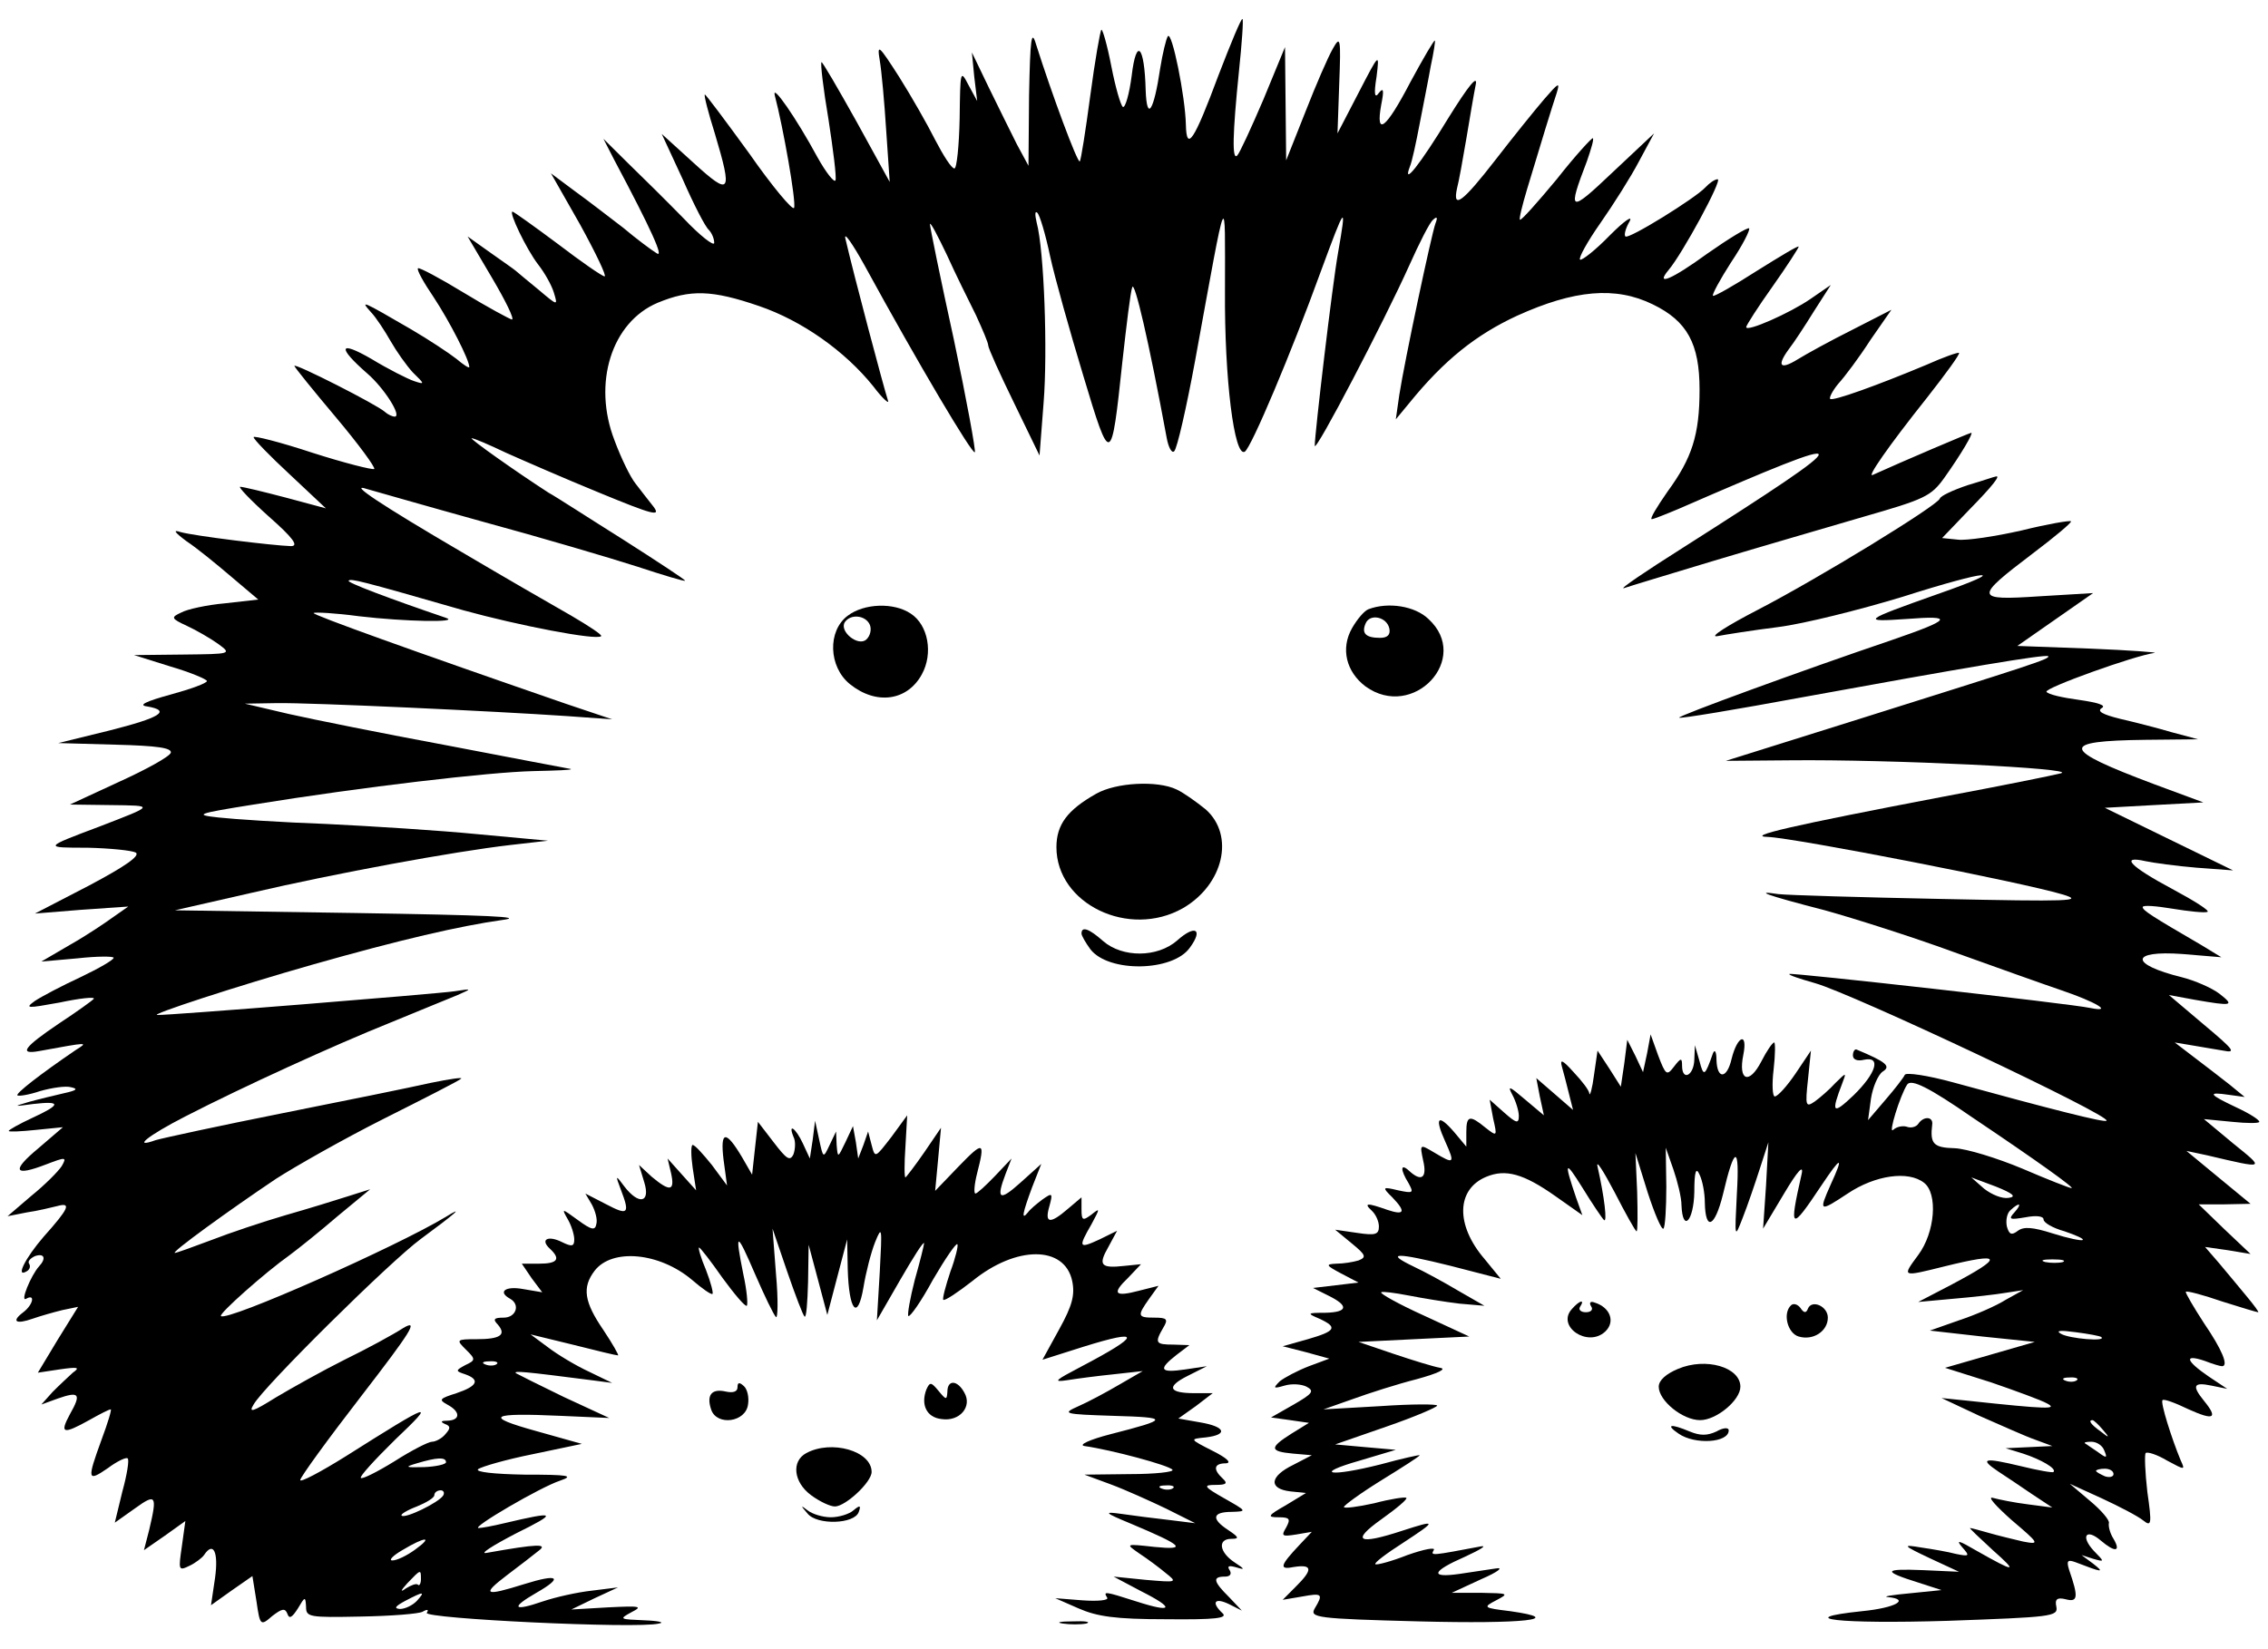 <svg width="55" height="40" viewBox="0 0 55 40" fill="none" xmlns="http://www.w3.org/2000/svg">
<path d="M29.55 1.822C28.956 3.419 28.773 3.693 28.758 3.026C28.744 2.345 28.419 0.736 28.32 0.88C28.278 0.945 28.193 1.299 28.136 1.652C27.981 2.699 27.811 2.961 27.783 2.188C27.755 1.102 27.557 0.893 27.444 1.835C27.387 2.28 27.288 2.62 27.231 2.594C27.175 2.555 27.048 2.11 26.949 1.6C26.85 1.089 26.736 0.697 26.708 0.723C26.68 0.749 26.553 1.469 26.44 2.319C26.326 3.17 26.213 3.89 26.185 3.916C26.128 3.955 25.506 2.28 25.125 1.076C25.012 0.697 24.983 0.932 24.955 2.319L24.941 4.021L24.658 3.497C24.517 3.209 24.206 2.594 23.979 2.123L23.569 1.272L23.626 1.861L23.697 2.45L23.484 2.058C23.287 1.678 23.287 1.717 23.272 2.869C23.258 3.536 23.202 4.086 23.145 4.086C23.074 4.086 22.876 3.772 22.678 3.392C22.495 3.026 22.099 2.332 21.802 1.861C21.307 1.089 21.265 1.05 21.335 1.469C21.378 1.717 21.448 2.489 21.491 3.17L21.576 4.413L20.77 2.947C20.317 2.136 19.936 1.482 19.921 1.508C19.893 1.534 19.964 2.149 20.091 2.895C20.204 3.628 20.289 4.295 20.261 4.374C20.232 4.439 20.034 4.191 19.822 3.811C19.313 2.869 18.705 1.992 18.79 2.319C18.988 3.065 19.313 4.897 19.257 5.041C19.229 5.12 18.734 4.531 18.168 3.72C17.588 2.921 17.108 2.28 17.093 2.293C17.065 2.306 17.178 2.738 17.334 3.235C17.772 4.701 17.716 4.766 16.825 3.955L16.047 3.248L16.556 4.348C16.825 4.963 17.108 5.512 17.192 5.578C17.263 5.656 17.32 5.787 17.32 5.892C17.32 5.983 16.98 5.722 16.584 5.303C16.174 4.884 15.566 4.282 15.227 3.955L14.633 3.366L14.902 3.89C15.793 5.565 16.118 6.284 15.92 6.14C15.793 6.062 15.425 5.787 15.114 5.525C14.789 5.277 14.266 4.871 13.94 4.636L13.361 4.204L14.068 5.447C14.449 6.14 14.718 6.703 14.662 6.703C14.605 6.703 14.096 6.35 13.53 5.918C12.951 5.486 12.456 5.133 12.428 5.133C12.329 5.133 12.767 6.049 13.05 6.415C13.205 6.612 13.375 6.912 13.431 7.096C13.53 7.423 13.53 7.423 13.064 7.03C12.795 6.808 12.555 6.612 12.512 6.572C12.47 6.533 12.187 6.337 11.89 6.127L11.339 5.735L11.933 6.742C12.258 7.292 12.484 7.75 12.413 7.75C12.357 7.737 11.819 7.449 11.24 7.096C10.66 6.742 10.165 6.481 10.137 6.507C10.095 6.533 10.278 6.86 10.519 7.213C10.915 7.815 11.381 8.731 11.381 8.902C11.381 8.941 11.24 8.849 11.07 8.705C10.886 8.561 10.391 8.234 9.967 7.986C8.751 7.279 8.737 7.279 8.992 7.567C9.119 7.698 9.331 8.025 9.472 8.273C9.614 8.522 9.854 8.862 10.01 9.032C10.307 9.32 10.307 9.333 10.038 9.242C9.882 9.189 9.416 8.954 9.006 8.705C8.214 8.247 8.172 8.417 8.907 9.059C9.317 9.412 9.755 10.105 9.571 10.105C9.515 10.105 9.402 10.053 9.331 9.988C9.147 9.818 7.139 8.797 7.139 8.875C7.139 8.902 7.592 9.464 8.143 10.118C8.695 10.773 9.105 11.335 9.076 11.375C9.034 11.401 8.355 11.231 7.578 10.982C6.786 10.72 6.15 10.563 6.15 10.603C6.15 10.655 6.546 11.061 7.026 11.506L7.903 12.33L6.927 12.068C6.376 11.924 5.895 11.807 5.824 11.807C5.768 11.807 6.079 12.134 6.517 12.526C7.111 13.05 7.252 13.246 7.055 13.246C6.616 13.233 4.707 12.998 4.382 12.906C4.184 12.84 4.227 12.906 4.524 13.128C4.764 13.285 5.245 13.678 5.598 13.979L6.263 14.542L5.457 14.633C5.018 14.672 4.538 14.777 4.396 14.856C4.142 14.973 4.142 15 4.538 15.183C4.764 15.287 5.103 15.484 5.287 15.615C5.626 15.863 5.612 15.863 4.439 15.876L3.251 15.889L4.128 16.164C4.623 16.308 5.018 16.478 5.018 16.518C5.018 16.57 4.623 16.714 4.142 16.845C3.52 17.015 3.35 17.106 3.562 17.133C4.17 17.237 3.887 17.407 2.643 17.721L1.413 18.023L2.799 18.062C3.817 18.088 4.17 18.14 4.142 18.258C4.114 18.35 3.548 18.664 2.883 18.965L1.696 19.514L2.685 19.527C3.76 19.54 3.76 19.527 2.403 20.051C1.045 20.561 1.059 20.561 2.12 20.561C2.671 20.574 3.194 20.627 3.293 20.679C3.407 20.757 3.025 21.019 2.162 21.477L0.847 22.158L1.978 22.066L3.11 21.988L2.756 22.236C2.558 22.38 2.092 22.694 1.696 22.917L1.003 23.322L1.88 23.244C2.36 23.191 2.756 23.191 2.756 23.231C2.756 23.283 2.389 23.492 1.95 23.702C1.498 23.911 1.003 24.173 0.847 24.277C0.593 24.461 0.649 24.461 1.441 24.317C1.936 24.212 2.304 24.173 2.275 24.225C2.247 24.264 1.865 24.539 1.427 24.827C0.593 25.39 0.437 25.586 0.946 25.494C2.162 25.272 2.148 25.272 1.837 25.468C0.989 26.044 0.367 26.528 0.423 26.568C0.451 26.594 0.706 26.555 0.975 26.463C1.257 26.384 1.597 26.332 1.724 26.371C1.908 26.41 1.851 26.45 1.554 26.515C1.328 26.568 0.946 26.659 0.706 26.725C0.31 26.842 0.324 26.842 0.805 26.777C1.498 26.698 1.484 26.79 0.777 27.117C0.466 27.261 0.211 27.405 0.211 27.431C0.211 27.457 0.508 27.444 0.876 27.405L1.526 27.34L0.932 27.85C0.268 28.4 0.338 28.544 1.116 28.243C1.597 28.059 1.625 28.059 1.498 28.282C1.413 28.413 1.088 28.74 0.763 29.002L0.183 29.499L0.649 29.407C0.918 29.368 1.243 29.289 1.399 29.25C1.738 29.159 1.667 29.316 1.059 29.996C0.607 30.52 0.367 31.004 0.649 30.834C0.72 30.794 0.748 30.716 0.706 30.65C0.664 30.598 0.734 30.52 0.847 30.467C1.074 30.389 1.13 30.52 0.946 30.716C0.748 30.938 0.48 31.593 0.635 31.501C0.861 31.37 0.805 31.645 0.565 31.828C0.268 32.051 0.381 32.129 0.791 31.985C0.975 31.92 1.3 31.828 1.512 31.776L1.894 31.697L1.399 32.495L0.918 33.294L1.441 33.215C1.894 33.15 1.95 33.163 1.766 33.294C1.653 33.398 1.427 33.608 1.272 33.765L1.003 34.066L1.399 33.922C1.922 33.739 1.978 33.804 1.696 34.301C1.441 34.773 1.526 34.799 2.162 34.445C2.417 34.301 2.643 34.184 2.685 34.184C2.714 34.184 2.615 34.511 2.459 34.929C2.106 35.898 2.12 35.95 2.615 35.61C2.841 35.44 3.067 35.335 3.096 35.374C3.138 35.401 3.081 35.767 2.968 36.173L2.784 36.932L3.265 36.591C3.788 36.212 3.817 36.264 3.619 37.102L3.491 37.599L4 37.246L4.495 36.892L4.41 37.507C4.326 38.083 4.326 38.109 4.594 37.978C4.736 37.913 4.905 37.782 4.948 37.717C5.174 37.377 5.301 37.638 5.216 38.266L5.117 38.934L5.612 38.581L6.121 38.227L6.22 38.842C6.305 39.431 6.319 39.444 6.602 39.196C6.842 39.012 6.913 38.999 6.97 39.143C7.012 39.274 7.083 39.235 7.224 39.012C7.394 38.724 7.408 38.711 7.422 38.973C7.422 39.222 7.493 39.235 8.751 39.209C9.486 39.196 10.165 39.143 10.25 39.091C10.363 39.025 10.405 39.038 10.349 39.117C10.25 39.261 15.453 39.51 15.976 39.379C16.132 39.352 15.976 39.313 15.623 39.3C15.029 39.274 15.001 39.274 15.312 39.104C15.595 38.96 15.538 38.947 14.746 38.986L13.855 39.038L14.421 38.764L14.987 38.502L14.35 38.581C13.997 38.62 13.474 38.737 13.163 38.842C12.442 39.091 12.371 38.999 13.007 38.633C13.672 38.253 13.544 38.162 12.71 38.423C11.749 38.724 11.664 38.685 12.3 38.201C12.597 37.978 12.951 37.704 13.064 37.612C13.29 37.442 13.05 37.442 11.805 37.664C11.607 37.704 11.933 37.494 12.512 37.193C13.544 36.683 13.502 36.644 12.229 36.945C11.961 37.01 11.678 37.062 11.607 37.062C11.409 37.062 13.106 36.068 13.587 35.911C13.926 35.793 13.799 35.767 12.724 35.767C11.975 35.754 11.523 35.702 11.593 35.636C11.678 35.571 12.272 35.401 12.922 35.27L14.11 35.021L12.993 34.707C11.72 34.354 11.876 34.262 13.601 34.341L14.775 34.393L13.672 33.883C13.078 33.595 12.555 33.333 12.512 33.307C12.442 33.241 12.724 33.268 14.35 33.477L14.845 33.542L14.28 33.268C13.969 33.124 13.53 32.862 13.29 32.679L12.866 32.365L13.884 32.613C14.449 32.757 14.944 32.875 14.987 32.875C15.015 32.875 14.859 32.6 14.633 32.26C14.167 31.579 14.11 31.226 14.421 30.82C14.845 30.271 15.991 30.376 16.782 31.043C17.023 31.252 17.249 31.409 17.277 31.383C17.305 31.37 17.235 31.095 17.122 30.807C16.994 30.506 16.924 30.258 16.952 30.258C16.98 30.258 17.235 30.585 17.518 30.991C17.815 31.396 18.069 31.697 18.111 31.671C18.14 31.632 18.111 31.292 18.027 30.912C17.815 29.852 17.857 29.852 18.309 30.899C18.536 31.422 18.762 31.893 18.819 31.946C18.861 31.985 18.875 31.527 18.819 30.912L18.734 29.8L19.087 30.834C19.285 31.409 19.469 31.893 19.511 31.933C19.554 31.972 19.582 31.593 19.596 31.095L19.61 30.192L19.837 31.043L20.063 31.893L20.303 30.977L20.544 30.061L20.558 30.781C20.586 31.789 20.798 32.051 20.939 31.226C20.996 30.873 21.123 30.376 21.222 30.127C21.392 29.708 21.392 29.774 21.335 30.847L21.265 32.024L21.83 31.043C22.141 30.506 22.396 30.101 22.41 30.153C22.41 30.192 22.311 30.598 22.184 31.043C22.07 31.488 22 31.881 22.028 31.92C22.07 31.946 22.339 31.566 22.622 31.043C22.919 30.533 23.188 30.14 23.216 30.179C23.244 30.206 23.173 30.506 23.046 30.847C22.933 31.187 22.848 31.501 22.876 31.527C22.919 31.553 23.23 31.344 23.583 31.069C24.644 30.206 25.817 30.206 26.001 31.069C26.072 31.409 26.001 31.671 25.69 32.234L25.28 32.98L26.27 32.666C27.698 32.221 27.684 32.378 26.213 33.15C25.591 33.477 25.52 33.529 25.874 33.477C26.114 33.438 26.623 33.372 27.005 33.333L27.712 33.255L27.146 33.582C26.835 33.765 26.397 34 26.157 34.105C25.747 34.288 25.775 34.301 27.005 34.341C28.363 34.38 28.363 34.419 26.934 34.785C26.425 34.916 26.143 35.047 26.298 35.073C26.949 35.165 28.363 35.544 28.433 35.649C28.476 35.702 28.009 35.754 27.401 35.754L26.298 35.767L26.934 36.002C27.288 36.133 27.896 36.408 28.278 36.591L28.985 36.945L28.348 36.866C27.995 36.827 27.486 36.761 27.217 36.722C26.751 36.657 26.765 36.683 27.429 36.958C28.702 37.494 28.801 37.599 27.995 37.52C27.288 37.442 27.288 37.442 27.627 37.678C27.825 37.808 28.108 38.018 28.264 38.149C28.561 38.384 28.546 38.384 27.783 38.319L27.005 38.24L27.67 38.593C28.504 39.012 28.447 39.13 27.557 38.842C26.779 38.593 26.751 38.593 26.85 38.751C26.892 38.816 26.623 38.842 26.256 38.816L25.591 38.764L26.157 39.012C26.609 39.209 27.048 39.274 28.278 39.274C29.48 39.287 29.776 39.248 29.649 39.13C29.366 38.868 29.451 38.737 29.805 38.908L30.116 39.065L29.805 38.737C29.423 38.358 29.395 38.24 29.706 38.24C29.833 38.24 29.875 38.175 29.819 38.083C29.748 37.978 29.805 37.965 29.988 38.018C30.201 38.083 30.186 38.057 29.946 37.9C29.564 37.651 29.522 37.324 29.861 37.324C30.059 37.324 30.045 37.285 29.791 37.115C29.366 36.84 29.395 36.67 29.875 36.67C30.243 36.657 30.243 36.657 29.692 36.343C29.183 36.055 29.169 36.016 29.48 36.016C29.748 36.016 29.776 35.976 29.649 35.859C29.409 35.636 29.437 35.492 29.734 35.492C29.875 35.479 29.748 35.361 29.409 35.191C28.843 34.903 28.843 34.903 29.239 34.864C29.791 34.799 29.72 34.602 29.098 34.498L28.575 34.406L28.999 34.105L29.409 33.791H28.971C28.334 33.791 28.278 33.634 28.801 33.372L29.267 33.137L28.744 33.215C28.122 33.307 28.08 33.215 28.532 32.862L28.843 32.626L28.462 32.613C28.023 32.613 27.995 32.574 28.207 32.208C28.334 31.998 28.306 31.959 27.995 31.959C27.585 31.959 27.571 31.92 27.868 31.501L28.094 31.187L27.627 31.305C27.033 31.462 26.949 31.383 27.359 30.991L27.67 30.663L27.274 30.703C26.694 30.768 26.623 30.69 26.878 30.245L27.09 29.852L26.666 30.061C26.157 30.297 26.143 30.258 26.468 29.695C26.68 29.302 26.68 29.289 26.468 29.46C26.256 29.617 26.227 29.604 26.227 29.329V29.041L25.902 29.316C25.464 29.695 25.323 29.682 25.45 29.25C25.535 28.936 25.52 28.923 25.28 29.093C25.139 29.198 24.983 29.329 24.927 29.407C24.757 29.617 24.799 29.42 25.026 28.805L25.252 28.23L24.743 28.688C24.234 29.145 24.149 29.093 24.389 28.465L24.531 28.099L24.135 28.517C23.909 28.753 23.697 28.949 23.654 28.949C23.612 28.949 23.626 28.727 23.697 28.452C23.895 27.68 23.852 27.667 23.244 28.295L22.678 28.884L22.749 28.125L22.82 27.353L22.41 27.955C22.184 28.282 21.971 28.557 21.957 28.557C21.929 28.557 21.929 28.216 21.957 27.811L22 27.052L21.618 27.575C21.222 28.085 21.222 28.099 21.137 27.771L21.052 27.444L20.939 27.771L20.812 28.099L20.756 27.706L20.685 27.314L20.501 27.706C20.317 28.085 20.317 28.099 20.289 27.771L20.275 27.444L20.119 27.771C19.964 28.099 19.964 28.099 19.865 27.641L19.766 27.183L19.709 27.641L19.639 28.099L19.469 27.732C19.299 27.366 19.101 27.222 19.243 27.575C19.299 27.68 19.285 27.876 19.243 27.994C19.158 28.177 19.073 28.112 18.762 27.706L18.38 27.209L18.309 27.85L18.239 28.491L17.998 28.073C17.602 27.405 17.461 27.418 17.546 28.125L17.631 28.753L17.263 28.256C17.051 27.994 16.853 27.771 16.797 27.771C16.754 27.771 16.754 28.02 16.797 28.321L16.881 28.871L16.528 28.478L16.189 28.099L16.273 28.452C16.372 28.897 16.245 28.91 15.807 28.544L15.496 28.256L15.623 28.674C15.778 29.172 15.496 29.237 15.142 28.779C14.93 28.491 14.916 28.491 15.057 28.858C15.284 29.447 15.227 29.486 14.704 29.211L14.195 28.949L14.35 29.211C14.435 29.368 14.492 29.577 14.463 29.682C14.435 29.852 14.35 29.839 14.011 29.59C13.615 29.302 13.615 29.302 13.771 29.577C13.855 29.721 13.926 29.944 13.926 30.061C13.926 30.232 13.87 30.245 13.629 30.127C13.29 29.957 13.092 30.061 13.332 30.284C13.601 30.533 13.53 30.65 13.078 30.65H12.654L12.894 31.004L13.149 31.344L12.682 31.265C12.258 31.187 12.06 31.331 12.371 31.501C12.625 31.645 12.512 31.959 12.215 31.959C11.975 31.959 11.947 31.998 12.074 32.129C12.286 32.378 12.13 32.482 11.551 32.482C11.07 32.482 11.056 32.495 11.296 32.731C11.537 32.967 11.537 32.993 11.282 33.111C11.042 33.241 11.042 33.255 11.282 33.333C11.65 33.464 11.579 33.621 11.07 33.791C10.66 33.922 10.632 33.948 10.844 34.066C11.169 34.236 11.169 34.445 10.858 34.458C10.688 34.458 10.674 34.485 10.787 34.537C10.929 34.589 10.929 34.642 10.801 34.785C10.717 34.89 10.561 34.969 10.476 34.969C10.391 34.969 9.981 35.178 9.571 35.44C9.147 35.702 8.78 35.885 8.751 35.846C8.709 35.819 9.091 35.401 9.585 34.916C10.604 33.948 10.476 34 8.384 35.322C7.776 35.702 7.281 35.963 7.281 35.898C7.281 35.832 7.945 34.916 8.765 33.856C9.967 32.299 10.165 31.985 9.783 32.208C9.543 32.365 8.893 32.718 8.355 32.98C7.832 33.241 7.083 33.66 6.687 33.896C6.121 34.249 6.022 34.275 6.15 34.066C6.39 33.634 9.472 30.585 10.208 30.048C11.042 29.433 11.282 29.224 10.816 29.512C9.628 30.232 5.499 32.064 5.358 31.92C5.301 31.867 6.418 30.873 7.026 30.441C7.238 30.284 7.761 29.865 8.186 29.499L8.977 28.845L8.44 29.015C8.157 29.106 7.479 29.316 6.927 29.473C6.39 29.63 5.57 29.904 5.132 30.075C4.679 30.245 4.283 30.389 4.241 30.389C4.128 30.389 5.556 29.355 6.687 28.596C7.154 28.295 8.327 27.628 9.317 27.13C10.307 26.633 11.155 26.201 11.183 26.162C11.226 26.123 10.886 26.175 10.434 26.267C9.981 26.371 8.369 26.698 6.857 26.999C5.344 27.3 3.958 27.601 3.774 27.654C3.194 27.863 3.576 27.549 4.495 27.078C5.895 26.358 8.101 25.351 9.472 24.801C10.179 24.513 10.9 24.212 11.098 24.134C11.452 23.977 11.452 23.977 11.028 24.042C10.589 24.107 4.071 24.631 3.817 24.618C3.605 24.618 5.725 23.924 7.564 23.401C9.727 22.786 11.155 22.459 12.173 22.315C12.781 22.236 11.819 22.197 8.624 22.145L4.241 22.079L6.079 21.66C8.157 21.176 11.014 20.653 12.371 20.496L13.29 20.391L11.593 20.234C10.66 20.142 9.006 20.038 7.917 19.985C6.828 19.946 5.655 19.868 5.301 19.828C4.707 19.763 4.75 19.737 6.15 19.514C8.822 19.082 11.862 18.729 12.922 18.703C13.488 18.69 13.898 18.677 13.841 18.651C13.771 18.637 12.442 18.389 10.886 18.088C9.331 17.8 7.578 17.447 6.998 17.316L5.938 17.067L6.715 17.054C7.564 17.041 12.003 17.25 13.742 17.368L14.845 17.447L13.714 17.067C10.038 15.798 7.564 14.908 7.606 14.869C7.634 14.843 8.129 14.869 8.709 14.947C9.826 15.078 11.169 15.104 10.816 14.986C9.43 14.515 8.398 14.123 8.454 14.084C8.511 14.031 8.695 14.07 11.24 14.803C12.569 15.17 14.463 15.536 14.577 15.431C14.619 15.405 14.28 15.183 13.855 14.934C13.417 14.685 12.215 13.992 11.197 13.39C9.232 12.239 8.426 11.702 8.893 11.859C9.034 11.898 10.307 12.265 11.72 12.657C13.12 13.037 14.803 13.534 15.453 13.743C16.09 13.953 16.613 14.11 16.613 14.084C16.613 14.057 15.934 13.613 15.114 13.089C14.28 12.566 13.474 12.042 13.304 11.951C12.512 11.44 11.367 10.629 11.438 10.629C11.494 10.629 11.862 10.786 12.272 10.982C12.682 11.165 13.7 11.61 14.534 11.951C15.835 12.487 16.033 12.539 15.849 12.291C15.722 12.134 15.524 11.872 15.411 11.728C15.284 11.571 15.057 11.1 14.902 10.681C14.365 9.294 14.831 7.815 15.948 7.344C16.74 7.017 17.263 7.03 18.408 7.423C19.441 7.776 20.487 8.509 21.18 9.373C21.406 9.674 21.576 9.818 21.533 9.713C21.434 9.412 20.713 6.703 20.501 5.787C20.459 5.604 20.671 5.905 20.968 6.441C22.268 8.823 23.583 11.035 23.64 10.969C23.668 10.943 23.442 9.7 23.131 8.234C22.806 6.755 22.551 5.499 22.551 5.434C22.565 5.381 22.735 5.709 22.961 6.18C23.173 6.651 23.499 7.305 23.668 7.645C23.824 7.986 23.965 8.313 23.965 8.378C23.965 8.444 24.248 9.072 24.587 9.765L25.209 11.048L25.308 9.765C25.407 8.535 25.323 6.075 25.139 5.395C25.096 5.211 25.096 5.107 25.153 5.159C25.209 5.198 25.351 5.669 25.464 6.206C25.577 6.729 25.945 8.038 26.27 9.111C26.934 11.322 26.949 11.309 27.217 8.784C27.316 7.894 27.415 7.07 27.458 6.965C27.514 6.808 27.854 8.247 28.292 10.616C28.334 10.851 28.419 11.008 28.476 10.943C28.546 10.877 28.773 9.883 28.985 8.731C29.776 4.4 29.706 4.57 29.706 7.056C29.692 9.189 29.932 11.1 30.186 10.956C30.342 10.864 31.318 8.548 32.025 6.598C32.633 4.95 32.661 4.91 32.449 6.127C32.307 6.926 31.883 10.524 31.883 10.812C31.897 10.995 33.58 7.763 34.174 6.441C34.414 5.905 34.669 5.395 34.754 5.329C34.852 5.237 34.867 5.277 34.81 5.421C34.711 5.696 34.061 8.758 33.933 9.582L33.849 10.171L34.174 9.778C35.022 8.731 35.8 8.116 36.79 7.658C38.175 7.03 39.179 6.939 40.084 7.384C40.918 7.789 41.215 8.339 41.215 9.451C41.215 10.55 41.031 11.113 40.438 11.924C40.183 12.291 39.999 12.592 40.056 12.592C40.098 12.592 40.395 12.474 40.706 12.343C45.217 10.38 45.231 10.472 40.791 13.298C39.9 13.861 39.264 14.293 39.377 14.267C39.49 14.227 40.48 13.927 41.569 13.599C42.657 13.272 44.283 12.801 45.174 12.539C46.673 12.108 46.828 12.042 47.154 11.584C47.564 11.008 47.861 10.498 47.804 10.498C47.762 10.498 46.136 11.192 45.415 11.519C45.259 11.597 45.782 10.838 46.73 9.647C47.182 9.072 47.535 8.587 47.507 8.561C47.493 8.535 47.125 8.666 46.715 8.849C45.528 9.346 44.439 9.739 44.382 9.674C44.354 9.647 44.439 9.477 44.58 9.307C44.736 9.137 45.089 8.666 45.358 8.247L45.867 7.514L44.92 7.999C44.397 8.26 43.803 8.587 43.591 8.718C43.166 8.98 43.082 8.875 43.379 8.47C43.492 8.326 43.76 7.92 43.986 7.554L44.397 6.912L43.902 7.253C43.407 7.593 42.346 8.064 42.346 7.933C42.346 7.894 42.629 7.449 42.983 6.952C43.336 6.454 43.619 6.01 43.619 5.983C43.619 5.944 43.166 6.219 42.601 6.572C42.049 6.926 41.569 7.2 41.54 7.174C41.512 7.148 41.71 6.782 41.979 6.363C42.261 5.944 42.445 5.578 42.417 5.538C42.375 5.512 41.922 5.787 41.399 6.154C40.536 6.782 40.126 6.952 40.466 6.546C40.791 6.167 41.781 4.348 41.654 4.348C41.583 4.348 41.456 4.439 41.357 4.544C41.116 4.806 39.49 5.813 39.419 5.735C39.377 5.709 39.419 5.538 39.519 5.368C39.603 5.211 39.391 5.355 39.038 5.709C38.684 6.075 38.359 6.324 38.317 6.297C38.274 6.258 38.5 5.853 38.812 5.408C39.123 4.963 39.547 4.295 39.745 3.916L40.112 3.235L39.108 4.178C38.048 5.185 38.005 5.159 38.486 3.903C38.585 3.615 38.656 3.379 38.628 3.353C38.614 3.327 38.203 3.772 37.751 4.348C37.284 4.91 36.889 5.355 36.86 5.329C36.832 5.316 36.917 4.976 37.03 4.596C37.383 3.419 37.638 2.594 37.751 2.254C37.836 1.979 37.794 2.005 37.454 2.398C37.228 2.66 36.691 3.327 36.266 3.877C35.475 4.897 35.22 5.094 35.333 4.57C35.376 4.413 35.475 3.863 35.559 3.366C35.644 2.856 35.743 2.267 35.786 2.058C35.842 1.796 35.616 2.071 35.135 2.843C34.428 4.007 34.004 4.531 34.188 4.047C34.245 3.916 34.343 3.445 34.428 3C34.513 2.555 34.64 1.927 34.697 1.6C34.768 1.272 34.81 0.998 34.796 0.985C34.782 0.958 34.513 1.416 34.202 1.992C33.608 3.131 33.354 3.327 33.495 2.542C33.566 2.188 33.552 2.11 33.438 2.254C33.34 2.398 33.311 2.293 33.382 1.861C33.453 1.272 33.453 1.272 32.944 2.254L32.435 3.235L32.477 2.031C32.52 0.919 32.505 0.854 32.322 1.181C32.208 1.377 31.912 2.058 31.657 2.712L31.19 3.89L31.176 2.516L31.162 1.142L30.639 2.411C30.342 3.104 30.059 3.72 30.003 3.772C29.875 3.903 29.89 3.248 30.045 1.73C30.116 1.05 30.158 0.474 30.13 0.461C30.102 0.435 29.847 1.05 29.55 1.822ZM12.046 33.084C12.003 33.124 11.876 33.137 11.777 33.097C11.664 33.058 11.706 33.019 11.862 33.019C12.017 33.006 12.102 33.045 12.046 33.084ZM10.816 35.466C10.816 35.518 10.575 35.571 10.292 35.584C9.826 35.597 9.798 35.584 10.109 35.492C10.589 35.348 10.816 35.335 10.816 35.466ZM28.447 36.094C28.405 36.133 28.278 36.147 28.179 36.107C28.066 36.068 28.108 36.029 28.264 36.029C28.419 36.016 28.504 36.055 28.447 36.094ZM10.745 36.277C10.632 36.447 9.826 36.84 9.741 36.761C9.699 36.735 9.868 36.631 10.109 36.539C10.335 36.447 10.533 36.33 10.533 36.264C10.533 36.199 10.604 36.147 10.688 36.147C10.759 36.147 10.787 36.212 10.745 36.277ZM10.066 37.586C9.868 37.73 9.628 37.848 9.515 37.848C9.416 37.848 9.529 37.73 9.755 37.599C10.321 37.259 10.519 37.259 10.066 37.586ZM10.208 38.306C10.208 38.41 10.165 38.476 10.137 38.437C10.095 38.397 9.967 38.45 9.84 38.528C9.699 38.633 9.713 38.581 9.882 38.397C10.208 38.057 10.208 38.057 10.208 38.306ZM10.109 38.829C10.01 38.934 9.826 39.025 9.699 39.025C9.543 39.012 9.585 38.96 9.826 38.829C10.278 38.593 10.321 38.593 10.109 38.829Z" fill="black"/>
<path d="M47.719 11.767C47.366 11.885 47.055 12.029 47.041 12.095C46.956 12.278 44.142 14.005 42.629 14.79C41.894 15.17 41.441 15.458 41.639 15.431C41.837 15.392 42.502 15.287 43.124 15.209C43.746 15.13 45.103 14.79 46.136 14.476C48.228 13.809 48.822 13.77 46.984 14.411C45.174 15.052 45.118 15.091 46.235 15.013C47.408 14.921 47.323 15.026 45.881 15.523C43.718 16.256 40.678 17.368 40.72 17.407C40.749 17.434 42.092 17.211 43.718 16.91C47.592 16.203 49.6 15.863 49.67 15.916C49.727 15.981 49.218 16.138 45.103 17.434L41.852 18.454L43.407 18.441C45.853 18.415 50.392 18.637 49.982 18.755C49.784 18.808 48.483 19.069 47.083 19.331C43.449 20.025 42.318 20.286 42.87 20.299C43.534 20.326 49.048 21.399 50.038 21.7C50.547 21.857 50.194 21.87 47.083 21.804C45.146 21.765 43.364 21.713 43.124 21.686C42.53 21.595 42.785 21.7 44.255 22.079C44.962 22.275 46.362 22.72 47.366 23.087C48.384 23.453 49.557 23.872 49.982 24.016C50.83 24.304 51.268 24.565 50.689 24.448C50.208 24.343 43.435 23.584 43.393 23.623C43.364 23.649 43.647 23.741 44.015 23.846C44.906 24.094 51.212 27.065 51.084 27.183C51.042 27.235 49.755 26.908 47.366 26.253C46.744 26.083 46.221 26.005 46.192 26.07C46.164 26.136 45.952 26.411 45.726 26.672L45.301 27.169L45.372 26.646C45.415 26.371 45.542 26.07 45.655 25.992C45.867 25.861 45.74 25.756 45.019 25.455C44.976 25.442 44.934 25.508 44.934 25.599C44.934 25.704 45.047 25.743 45.203 25.704C45.627 25.612 45.499 26.031 44.948 26.568C44.439 27.052 44.397 26.999 44.679 26.267C44.778 26.005 44.778 26.005 44.51 26.267C44.368 26.424 44.142 26.62 44.015 26.712C43.789 26.869 43.774 26.829 43.845 26.175L43.916 25.482L43.548 26.031C43.336 26.345 43.11 26.594 43.039 26.594C42.983 26.594 42.968 26.293 43.011 25.939C43.053 25.573 43.053 25.285 43.025 25.285C42.983 25.285 42.841 25.494 42.714 25.743C42.417 26.319 42.148 26.214 42.276 25.586C42.389 25.023 42.134 25.115 41.993 25.678C41.88 26.175 41.639 26.188 41.625 25.704C41.625 25.508 41.583 25.442 41.54 25.547C41.343 26.11 41.314 26.123 41.215 25.743L41.102 25.351L41.088 25.704C41.074 26.096 40.791 26.227 40.791 25.848C40.791 25.652 40.763 25.652 40.593 25.874C40.423 26.096 40.395 26.083 40.211 25.599L40.028 25.089L39.943 25.547L39.844 26.005L39.66 25.612L39.462 25.22L39.391 25.782L39.306 26.358L39.024 25.913L38.741 25.482L38.656 26.07C38.614 26.398 38.557 26.594 38.543 26.528C38.543 26.45 38.359 26.214 38.161 26.005C37.892 25.704 37.822 25.678 37.878 25.874C37.921 26.018 37.991 26.306 38.048 26.528L38.147 26.921L37.694 26.528L37.256 26.149L37.341 26.594L37.44 27.052L36.973 26.659C36.606 26.345 36.549 26.319 36.676 26.555C36.761 26.712 36.832 26.947 36.832 27.065C36.832 27.261 36.775 27.248 36.478 26.986L36.125 26.672L36.21 27.13C36.309 27.562 36.309 27.575 36.026 27.353C35.644 27.039 35.559 27.052 35.559 27.457V27.811L35.263 27.457C34.867 26.999 34.782 27.104 35.05 27.693C35.291 28.23 35.263 28.243 34.782 27.955C34.428 27.745 34.428 27.745 34.513 28.151C34.612 28.57 34.471 28.674 34.174 28.4C33.962 28.203 33.948 28.36 34.16 28.701C34.287 28.936 34.273 28.949 33.905 28.871C33.523 28.779 33.509 28.792 33.764 29.041C34.103 29.394 34.061 29.486 33.636 29.342C33.156 29.172 33.057 29.172 33.269 29.368C33.368 29.46 33.439 29.63 33.439 29.747C33.439 29.944 33.354 29.97 32.915 29.904L32.378 29.826L32.774 30.153C33.127 30.441 33.142 30.493 32.944 30.572C32.816 30.611 32.576 30.65 32.406 30.65C32.138 30.663 32.152 30.69 32.52 30.886L32.944 31.108L32.392 31.174L31.841 31.239L32.208 31.422C32.718 31.671 32.689 31.828 32.138 31.841C31.699 31.841 31.685 31.854 31.996 31.985C32.449 32.194 32.392 32.286 31.714 32.482L31.106 32.653L31.671 32.797L32.237 32.953L31.742 33.137C31.473 33.241 31.148 33.411 31.035 33.503C30.865 33.673 30.879 33.686 31.148 33.608C31.318 33.556 31.558 33.569 31.685 33.634C31.883 33.739 31.827 33.804 31.374 34.066L30.823 34.38L31.289 34.445L31.742 34.511L31.318 34.773C30.78 35.113 30.78 35.204 31.36 35.257L31.812 35.296L31.36 35.531C30.794 35.806 30.752 36.107 31.289 36.173L31.671 36.212L31.176 36.513C30.738 36.761 30.724 36.801 31.007 36.801C31.275 36.801 31.303 36.84 31.19 37.049C31.063 37.259 31.091 37.272 31.431 37.219L31.812 37.154L31.516 37.468C31.035 37.978 31.007 38.083 31.388 38.005C31.827 37.939 31.841 38.07 31.431 38.476L31.106 38.803L31.572 38.724C32.067 38.633 32.095 38.659 31.883 39.012C31.756 39.235 31.912 39.261 34.4 39.326C36.959 39.392 38.006 39.274 36.62 39.078C35.969 38.999 35.955 38.986 36.281 38.816C36.606 38.646 36.578 38.646 35.913 38.633H35.206L35.913 38.306C36.337 38.123 36.478 38.005 36.266 38.044C36.069 38.07 35.673 38.136 35.39 38.175C34.654 38.279 34.725 38.109 35.531 37.756C35.899 37.586 36.069 37.481 35.913 37.507C34.725 37.73 34.683 37.743 34.768 37.599C34.824 37.52 34.541 37.573 34.131 37.717C33.736 37.874 33.382 37.965 33.354 37.939C33.311 37.913 33.622 37.678 34.032 37.416C34.852 36.879 34.852 36.853 34.004 37.128C32.929 37.481 32.76 37.377 33.495 36.853C33.863 36.591 34.145 36.356 34.103 36.33C34.075 36.303 33.721 36.356 33.325 36.461C32.915 36.552 32.59 36.591 32.59 36.552C32.59 36.513 33 36.212 33.509 35.898C34.018 35.584 34.428 35.322 34.428 35.296C34.428 35.283 34.004 35.374 33.481 35.518C32.237 35.832 31.827 35.754 32.972 35.427L33.849 35.165L33.113 35.1L32.378 35.034L33.622 34.602C34.301 34.367 34.852 34.131 34.852 34.092C34.852 34.053 34.23 34.053 33.481 34.105L32.095 34.184L32.802 33.935C33.198 33.791 33.891 33.569 34.358 33.451C34.881 33.307 35.093 33.202 34.923 33.176C34.768 33.15 34.259 32.993 33.792 32.836L32.944 32.548L34.287 32.482L35.63 32.417L34.527 31.907C33.919 31.632 33.453 31.37 33.495 31.344C33.523 31.318 33.82 31.357 34.16 31.422C34.499 31.488 35.05 31.579 35.39 31.619L35.998 31.671L35.361 31.305C35.008 31.095 34.527 30.834 34.273 30.716C33.566 30.376 33.863 30.376 35.178 30.703L36.394 31.017L35.998 30.533C35.291 29.708 35.319 28.845 36.04 28.544C36.507 28.347 36.945 28.465 37.723 29.015L38.373 29.473L38.218 29.041C37.921 28.164 37.949 28.125 38.373 28.805C38.614 29.198 38.854 29.551 38.896 29.59C38.981 29.669 38.91 29.041 38.741 28.295C38.698 28.112 38.882 28.4 39.151 28.91C39.419 29.433 39.66 29.865 39.688 29.865C39.716 29.865 39.716 29.433 39.702 28.91L39.66 27.968L39.957 28.923C40.127 29.447 40.296 29.839 40.339 29.8C40.381 29.761 40.409 29.302 40.409 28.779L40.395 27.837L40.579 28.36C40.678 28.648 40.777 29.041 40.777 29.237C40.805 29.904 41.074 29.617 41.088 28.91C41.088 28.413 41.13 28.295 41.215 28.491C41.286 28.635 41.343 28.936 41.343 29.172C41.357 29.865 41.583 29.774 41.781 28.975C42.064 27.771 42.191 27.758 42.12 28.949C42.064 30.048 42.064 30.048 42.261 29.538C42.375 29.25 42.558 28.714 42.672 28.36L42.884 27.706L42.827 28.753L42.756 29.8L43.265 28.949C43.591 28.4 43.746 28.23 43.69 28.478C43.379 29.852 43.421 29.878 44.17 28.753C44.651 28.033 44.722 28.02 44.397 28.727C44.1 29.394 44.114 29.407 44.807 28.949C45.471 28.504 46.277 28.387 46.659 28.688C46.998 28.949 46.928 29.891 46.517 30.441C46.122 30.977 46.107 30.977 47.154 30.716C48.582 30.363 48.61 30.48 47.295 31.174L46.517 31.579L47.366 31.501C47.832 31.462 48.412 31.396 48.638 31.357L49.062 31.292L48.638 31.527C48.412 31.671 47.903 31.894 47.507 32.024L46.8 32.273L48.073 32.417L49.345 32.548L48.257 32.862L47.168 33.176L48.285 33.529C48.893 33.739 49.501 33.961 49.642 34.04C49.911 34.184 49.67 34.184 47.719 33.974L47.083 33.909L48.002 34.341C48.511 34.563 49.119 34.838 49.345 34.916L49.77 35.073L49.204 35.1L48.638 35.126L49.062 35.257C49.501 35.401 49.883 35.623 49.798 35.702C49.784 35.728 49.416 35.662 48.992 35.558C48.115 35.348 47.988 35.374 48.455 35.688C48.638 35.806 49.006 36.055 49.275 36.238L49.77 36.565L49.176 36.487C48.85 36.447 48.469 36.369 48.327 36.33C48.186 36.29 48.398 36.526 48.78 36.866C49.458 37.442 49.473 37.468 49.062 37.39C48.836 37.337 48.455 37.246 48.228 37.18C48.002 37.115 47.804 37.062 47.776 37.062C47.748 37.062 48.002 37.298 48.327 37.599C48.949 38.149 48.879 38.149 47.931 37.612C47.507 37.364 47.422 37.337 47.578 37.52C47.776 37.743 47.762 37.756 47.437 37.691C47.239 37.638 46.857 37.573 46.588 37.534C46.122 37.455 46.136 37.481 46.8 37.795L47.507 38.123L46.631 38.083C45.669 38.044 45.641 38.109 46.517 38.384L47.083 38.567L46.305 38.646C45.881 38.685 45.641 38.724 45.782 38.737C46.334 38.79 45.966 38.999 45.16 39.078C43.421 39.261 44.594 39.392 47.224 39.313C49.755 39.222 49.911 39.209 49.868 38.973C49.826 38.79 49.883 38.737 50.095 38.79C50.392 38.868 50.406 38.737 50.179 38.083C50.109 37.861 50.137 37.822 50.321 37.887C51 38.149 51.042 38.149 50.759 37.926L50.477 37.717L50.759 37.808C51.042 37.887 51.042 37.887 50.773 37.612C50.448 37.259 50.59 37.062 50.943 37.364C51.297 37.664 51.438 37.638 51.254 37.324C51.169 37.193 51.127 37.023 51.141 36.945C51.169 36.879 50.957 36.631 50.689 36.408L50.194 35.989L50.971 36.343C51.395 36.539 51.848 36.775 51.975 36.879C52.173 37.036 52.187 36.971 52.074 36.186C52.018 35.702 52.004 35.283 52.032 35.244C52.074 35.204 52.315 35.283 52.555 35.427C52.993 35.662 52.993 35.662 52.88 35.414C52.668 34.903 52.385 34.014 52.442 33.961C52.47 33.922 52.753 34.027 53.078 34.184C53.686 34.458 53.799 34.406 53.446 33.974C53.149 33.608 53.191 33.516 53.63 33.608L54.011 33.686L53.559 33.385C53.007 33.006 52.951 32.836 53.46 33.006C53.658 33.084 53.842 33.137 53.884 33.137C54.054 33.137 53.884 32.731 53.446 32.09C53.191 31.697 52.993 31.357 53.007 31.331C53.036 31.305 53.432 31.409 53.884 31.566C54.337 31.71 54.732 31.828 54.761 31.828C54.789 31.828 54.662 31.658 54.478 31.436C54.308 31.226 53.997 30.86 53.813 30.637L53.474 30.245L54.025 30.323L54.577 30.415L53.941 29.813L53.319 29.211H53.941L54.577 29.198L53.799 28.557L53.022 27.915L53.516 28.02C54.959 28.36 54.93 28.36 54.153 27.732L53.446 27.143L54.124 27.209C54.492 27.248 54.789 27.248 54.789 27.209C54.789 27.157 54.535 26.999 54.223 26.855C53.559 26.541 53.516 26.476 54.054 26.555L54.435 26.607L54.068 26.306C53.856 26.136 53.474 25.848 53.219 25.652L52.739 25.285L53.135 25.351C53.347 25.39 53.686 25.442 53.912 25.482C54.237 25.547 54.181 25.468 53.446 24.853L52.597 24.134L53.234 24.251C54.139 24.408 54.195 24.395 53.828 24.107C53.644 23.963 53.219 23.78 52.908 23.702C51.636 23.388 51.65 23.047 52.923 23.139L53.87 23.218L53.375 22.917C52.159 22.21 51.961 22.079 51.961 22.001C51.961 21.948 52.286 21.974 52.682 22.04C53.078 22.105 53.46 22.145 53.531 22.118C53.601 22.092 53.205 21.844 52.668 21.556C51.664 21.019 51.395 20.744 52.032 20.888C52.216 20.927 52.781 21.006 53.262 21.045L54.153 21.111L52.597 20.352L51.042 19.593L52.23 19.527L53.432 19.462L52.23 19.017C49.968 18.166 49.925 17.97 52.032 17.944L53.304 17.931L52.668 17.761C52.315 17.656 51.749 17.512 51.41 17.434C50.986 17.329 50.844 17.25 50.971 17.172C51.084 17.107 50.872 17.041 50.42 16.976C50.024 16.923 49.67 16.845 49.628 16.779C49.572 16.688 51.763 15.902 52.244 15.837C52.357 15.824 51.664 15.772 50.689 15.732L48.921 15.667L49.84 15.026L50.759 14.385L49.458 14.463C47.875 14.568 47.875 14.502 49.289 13.429C49.826 13.024 50.25 12.67 50.222 12.644C50.194 12.618 49.656 12.71 49.02 12.867C48.384 13.011 47.691 13.115 47.479 13.089L47.097 13.05L47.762 12.356C48.341 11.767 48.525 11.519 48.398 11.558C48.37 11.558 48.073 11.663 47.719 11.767ZM47.832 27.104C49.43 28.177 50.321 28.818 50.236 28.818C50.194 28.818 49.656 28.609 49.048 28.347C48.426 28.086 47.691 27.863 47.408 27.85C46.885 27.837 46.8 27.745 46.857 27.274C46.885 27.078 46.645 27.065 46.517 27.261C46.461 27.34 46.334 27.366 46.235 27.327C46.136 27.3 45.994 27.327 45.91 27.405C45.782 27.523 46.079 26.568 46.249 26.306C46.348 26.162 46.772 26.371 47.832 27.104ZM48.709 29.054C48.553 29.08 48.299 28.975 48.115 28.831L47.804 28.557L48.398 28.779C48.822 28.949 48.907 29.028 48.709 29.054ZM48.85 29.407C48.695 29.577 48.737 29.59 49.119 29.525C49.388 29.473 49.557 29.499 49.557 29.577C49.557 29.656 49.784 29.787 50.066 29.865C50.335 29.957 50.547 30.048 50.505 30.075C50.477 30.101 50.151 30.035 49.784 29.918C49.289 29.761 49.077 29.747 48.935 29.852C48.78 29.97 48.723 29.944 48.667 29.747C48.638 29.604 48.667 29.433 48.752 29.355C48.978 29.145 49.048 29.185 48.85 29.407ZM50.024 30.611C49.925 30.637 49.727 30.637 49.6 30.611C49.458 30.572 49.543 30.546 49.77 30.546C50.01 30.546 50.109 30.572 50.024 30.611ZM50.957 32.43C51.099 32.548 50.179 32.469 49.982 32.352C49.84 32.273 49.953 32.26 50.335 32.312C50.646 32.352 50.929 32.404 50.957 32.43ZM50.363 33.477C50.321 33.516 50.194 33.529 50.095 33.49C49.982 33.451 50.024 33.411 50.179 33.411C50.335 33.398 50.42 33.438 50.363 33.477ZM50.986 34.668C51.169 34.877 51.155 34.89 50.943 34.72C50.703 34.55 50.632 34.445 50.745 34.445C50.773 34.445 50.886 34.55 50.986 34.668ZM51.028 35.178C51.113 35.374 51.084 35.374 50.872 35.217C50.731 35.126 50.59 35.021 50.561 35.008C50.533 34.982 50.604 34.969 50.717 34.969C50.844 34.969 50.986 35.06 51.028 35.178ZM51.254 35.754C51.254 35.819 51.155 35.846 51.042 35.806C50.929 35.754 50.83 35.702 50.83 35.675C50.83 35.649 50.929 35.623 51.042 35.623C51.155 35.623 51.254 35.675 51.254 35.754Z" fill="black"/>
<path d="M20.558 14.934C20.063 15.301 20.091 16.177 20.614 16.596C21.25 17.106 22 17.002 22.353 16.36C22.636 15.85 22.509 15.157 22.085 14.882C21.675 14.607 20.953 14.633 20.558 14.934ZM21.095 15.157C21.137 15.261 21.109 15.418 21.01 15.51C20.812 15.693 20.346 15.314 20.487 15.091C20.628 14.882 20.996 14.921 21.095 15.157Z" fill="black"/>
<path d="M33.184 14.777C33.085 14.816 32.915 15.013 32.788 15.235C32.505 15.732 32.647 16.295 33.113 16.648C34.273 17.486 35.687 15.968 34.64 15.013C34.315 14.699 33.665 14.594 33.184 14.777ZM33.693 15.248C33.721 15.392 33.651 15.471 33.467 15.471C33.127 15.471 33.014 15.366 33.113 15.13C33.212 14.869 33.636 14.96 33.693 15.248Z" fill="black"/>
<path d="M26.581 19.253C25.888 19.645 25.619 19.998 25.619 20.548C25.619 21.922 27.373 22.773 28.688 22.027C29.677 21.451 29.946 20.26 29.239 19.632C29.013 19.449 28.702 19.226 28.532 19.148C28.066 18.925 27.062 18.978 26.581 19.253Z" fill="black"/>
<path d="M26.227 22.642C26.227 22.694 26.326 22.864 26.44 23.021C26.878 23.597 28.447 23.571 28.857 22.982C29.183 22.537 28.985 22.419 28.546 22.812C28.066 23.231 27.217 23.231 26.751 22.825C26.411 22.524 26.227 22.459 26.227 22.642Z" fill="black"/>
<path d="M38.119 31.75C37.737 32.168 38.5 32.692 38.925 32.299C39.179 32.064 39.052 31.71 38.67 31.593C38.571 31.553 38.529 31.593 38.585 31.684C38.642 31.763 38.585 31.828 38.458 31.828C38.331 31.828 38.274 31.763 38.317 31.697C38.444 31.501 38.303 31.54 38.119 31.75Z" fill="black"/>
<path d="M43.435 31.658C43.223 31.854 43.35 32.339 43.619 32.417C43.972 32.522 44.326 32.286 44.326 31.959C44.326 31.684 43.944 31.514 43.845 31.736C43.803 31.854 43.746 31.854 43.661 31.723C43.591 31.632 43.492 31.606 43.435 31.658Z" fill="black"/>
<path d="M40.692 33.202C40.409 33.32 40.225 33.477 40.225 33.634C40.225 33.974 40.805 34.445 41.229 34.445C41.625 34.445 42.205 33.961 42.205 33.634C42.205 33.163 41.371 32.914 40.692 33.202Z" fill="black"/>
<path d="M17.885 33.647C17.885 33.752 17.786 33.791 17.602 33.752C17.263 33.673 17.122 33.83 17.249 34.197C17.39 34.589 18.083 34.498 18.14 34.066C18.168 33.896 18.126 33.699 18.041 33.621C17.928 33.516 17.885 33.529 17.885 33.647Z" fill="black"/>
<path d="M22.466 33.699C22.325 34.066 22.466 34.38 22.834 34.419C23.272 34.485 23.583 34.118 23.386 33.778C23.216 33.464 22.975 33.464 22.975 33.752C22.961 33.961 22.947 33.961 22.763 33.739C22.579 33.516 22.551 33.516 22.466 33.699Z" fill="black"/>
<path d="M40.706 34.772C41.102 35.047 41.922 34.995 41.922 34.694C41.922 34.615 41.781 34.629 41.625 34.72C41.399 34.825 41.229 34.825 40.975 34.72C40.508 34.524 40.381 34.55 40.706 34.772Z" fill="black"/>
<path d="M19.554 35.244C19.186 35.44 19.243 35.95 19.667 36.264C19.879 36.421 20.133 36.539 20.247 36.539C20.501 36.539 21.137 35.95 21.137 35.702C21.137 35.191 20.162 34.916 19.554 35.244Z" fill="black"/>
<path d="M19.582 36.709C19.808 36.997 20.727 36.971 20.826 36.67C20.883 36.513 20.855 36.5 20.699 36.631C20.6 36.722 20.346 36.801 20.148 36.801C19.95 36.801 19.695 36.722 19.582 36.631C19.412 36.5 19.412 36.513 19.582 36.709Z" fill="black"/>
<path d="M25.775 39.379C25.945 39.405 26.199 39.405 26.341 39.379C26.468 39.339 26.326 39.313 26.015 39.326C25.704 39.326 25.591 39.352 25.775 39.379Z" fill="black"/>
</svg>
